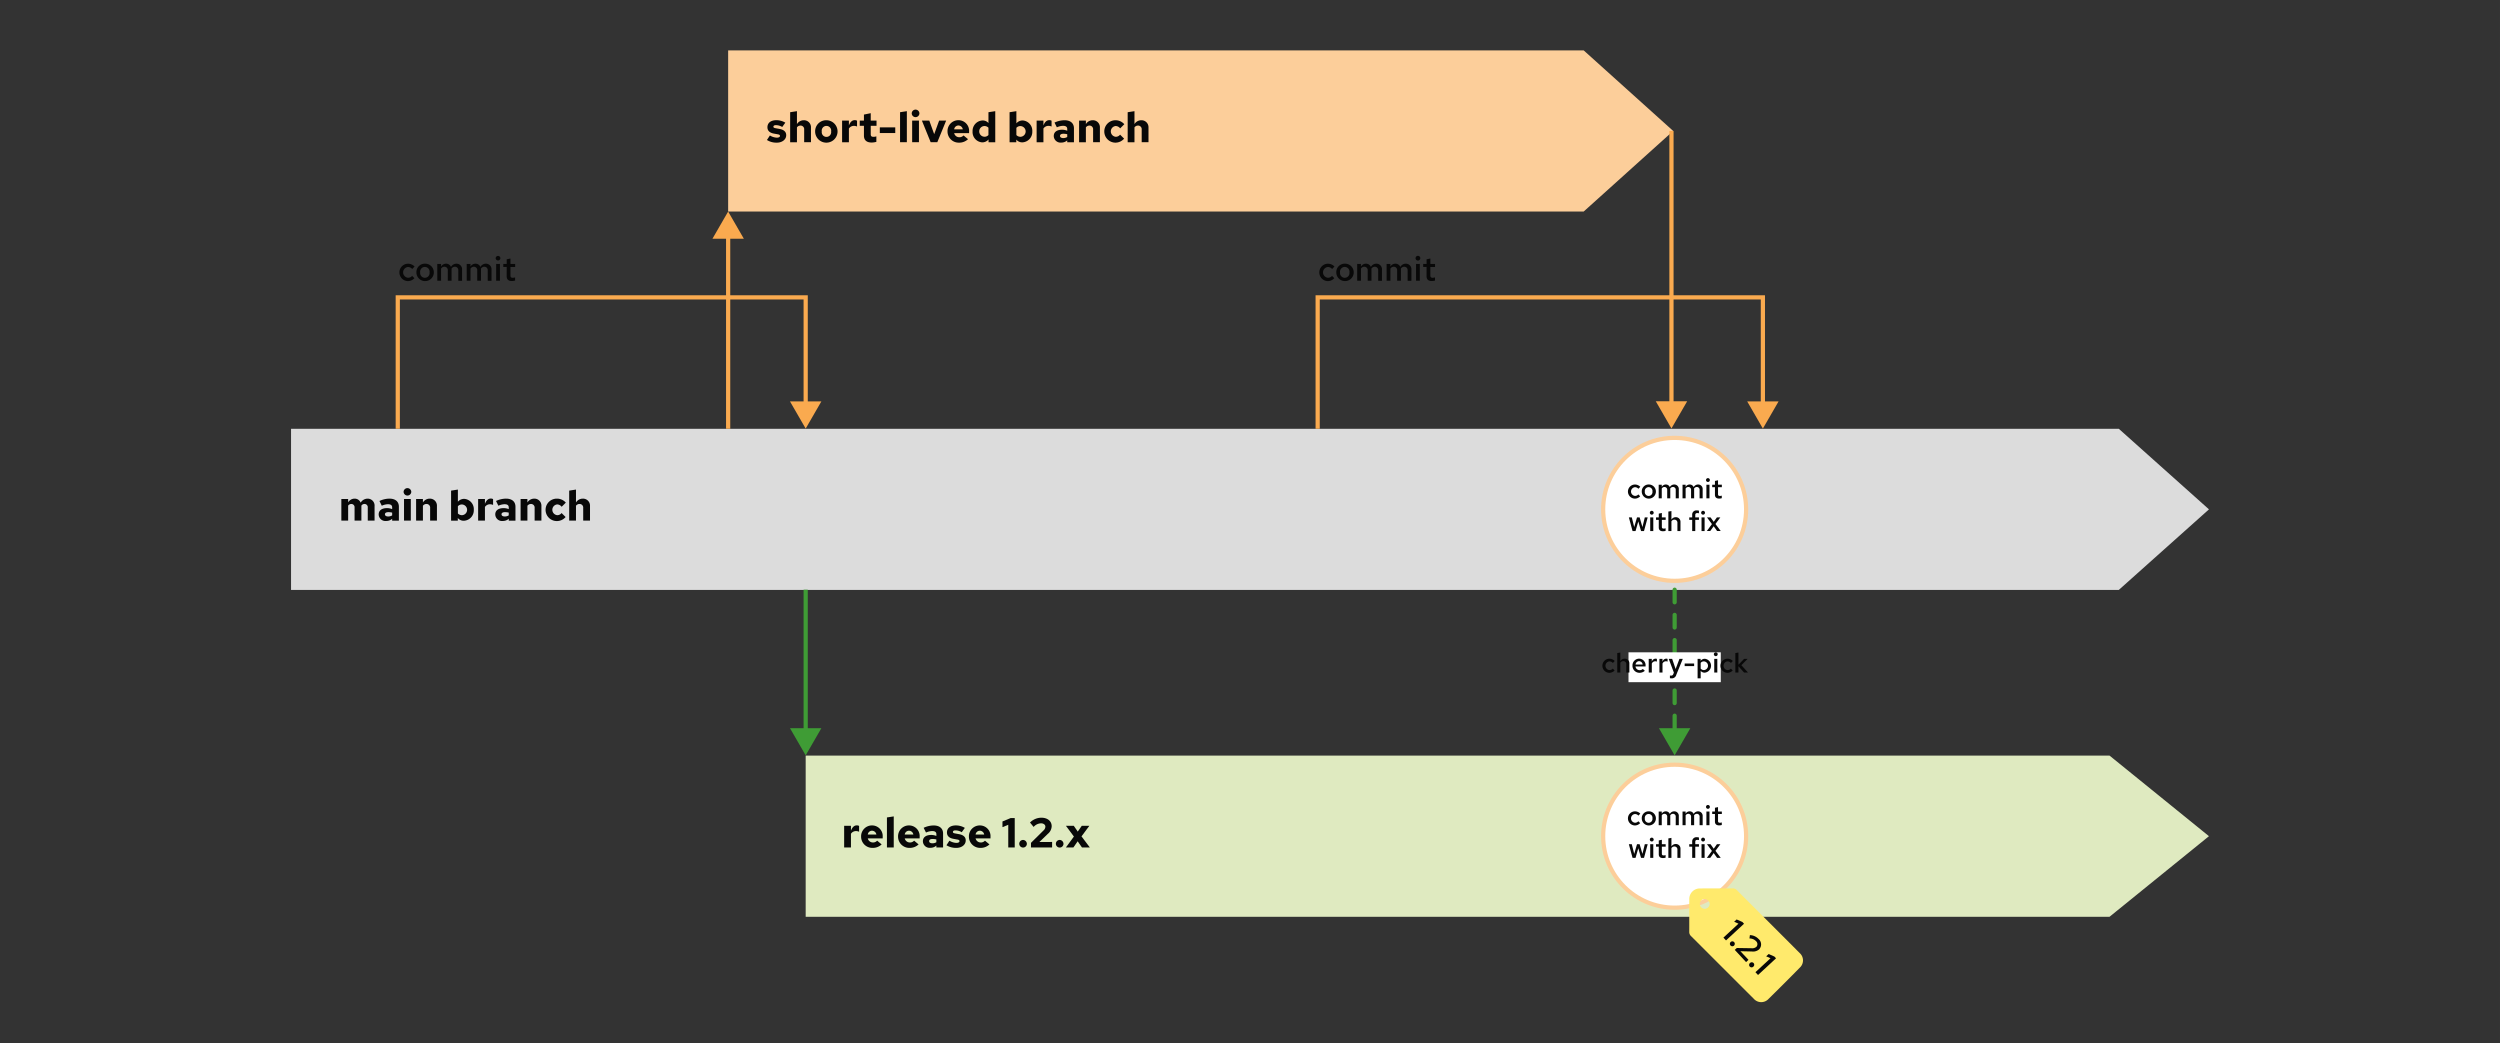 <svg id="Layer_1" data-name="Layer 1" xmlns="http://www.w3.org/2000/svg" width="210mm" height="87.638mm" viewBox="0 0 595.276 248.424">
  <rect x="0" y="0" width="595.276" height="248.424" fill="#333333" stroke="none"/>
  <defs>
    <style>
      .cls-1 {
        fill: #dcdcdc;
      }

      .cls-2 {
        fill: #080808;
      }

      .cls-3 {
        fill: #fcce9a;
      }

      .cls-11, .cls-4, .cls-6 {
        fill: none;
      }

      .cls-4, .cls-6 {
        stroke: #3f9c35;
      }

      .cls-11, .cls-4, .cls-8 {
        stroke-miterlimit: 10;
      }

      .cls-5 {
        fill: #3f9c35;
      }

      .cls-6 {
        stroke-linecap: round;
        stroke-linejoin: round;
        stroke-dasharray: 3 0 0 3 0 0;
      }

      .cls-7 {
        fill: #dfeac0;
      }

      .cls-10, .cls-8 {
        fill: #fff;
      }

      .cls-8 {
        stroke: #fcce9a;
      }

      .cls-9 {
        fill: #ffea6c;
      }

      .cls-11 {
        stroke: #faaa4f;
      }

      .cls-12 {
        fill: #faaa4f;
      }
    </style>
  </defs>
  <polygon class="cls-1" points="504.506 140.47 69.298 140.47 69.298 102.096 504.506 102.096 525.978 121.283 504.506 140.47"/>
  <g>
    <path class="cls-2" d="M81.278,118.811H82.9v.82a1.77,1.77,0,0,1,1.529-.9,1.527,1.527,0,0,1,1.449.96,1.948,1.948,0,0,1,1.689-.96,1.653,1.653,0,0,1,1.62,1.809v3.428h-1.62V120.86A.771.771,0,0,0,86.8,120a.885.885,0,0,0-.75.4v3.567H84.426V120.86a.771.771,0,0,0-.769-.859.927.927,0,0,0-.76.4v3.567H81.278Z"/>
    <path class="cls-2" d="M90.168,122.489c0-.949.74-1.5,2.009-1.5a3.35,3.35,0,0,1,1.2.24v-.42c0-.5-.33-.749-1.019-.749a3.835,3.835,0,0,0-1.449.36l-.56-1.13a5.707,5.707,0,0,1,2.369-.56c1.429,0,2.259.71,2.259,1.939v3.3h-1.6v-.449a2.051,2.051,0,0,1-1.429.53A1.6,1.6,0,0,1,90.168,122.489Zm2.279.49a1.756,1.756,0,0,0,.929-.26v-.66a3.856,3.856,0,0,0-.889-.11c-.53,0-.83.181-.83.51S91.947,122.979,92.447,122.979Z"/>
    <path class="cls-2" d="M96.1,117.112a.915.915,0,0,1,1.829,0,.915.915,0,0,1-1.829,0Zm1.719,6.856H96.2v-5.157h1.619Z"/>
    <path class="cls-2" d="M99.078,118.811H100.7v.84a1.9,1.9,0,0,1,1.629-.92,1.667,1.667,0,0,1,1.709,1.759v3.478h-1.619V120.96a.859.859,0,0,0-.859-.959,1.042,1.042,0,0,0-.86.429v3.538H99.078Z"/>
    <path class="cls-2" d="M110.417,124a1.807,1.807,0,0,1-1.41-.659v.629h-1.6v-7.146l1.619-.25v2.9a1.949,1.949,0,0,1,1.509-.69,2.458,2.458,0,0,1,2.279,2.619A2.486,2.486,0,0,1,110.417,124Zm-1.39-3.458v1.72a1.331,1.331,0,0,0,.97.409,1.275,1.275,0,0,0,0-2.548A1.249,1.249,0,0,0,109.027,120.54Z"/>
    <path class="cls-2" d="M113.848,118.811h1.619v1.17c.33-.86.79-1.27,1.4-1.27a1.1,1.1,0,0,1,.54.131v1.389a1.775,1.775,0,0,0-.76-.16,1.427,1.427,0,0,0-1.179.639v3.258h-1.619Z"/>
    <path class="cls-2" d="M117.928,122.489c0-.949.739-1.5,2.009-1.5a3.354,3.354,0,0,1,1.2.24v-.42c0-.5-.33-.749-1.019-.749a3.844,3.844,0,0,0-1.45.36l-.559-1.13a5.707,5.707,0,0,1,2.369-.56c1.429,0,2.258.71,2.258,1.939v3.3h-1.6v-.449a2.051,2.051,0,0,1-1.429.53A1.6,1.6,0,0,1,117.928,122.489Zm2.279.49a1.761,1.761,0,0,0,.929-.26v-.66a3.87,3.87,0,0,0-.889-.11c-.53,0-.83.181-.83.51S119.707,122.979,120.207,122.979Z"/>
    <path class="cls-2" d="M123.958,118.811h1.619v.84a1.9,1.9,0,0,1,1.629-.92,1.667,1.667,0,0,1,1.709,1.759v3.478H127.3V120.96a.859.859,0,0,0-.859-.959,1.041,1.041,0,0,0-.86.429v3.538h-1.619Z"/>
    <path class="cls-2" d="M133.715,122.159l.96.95a2.713,2.713,0,0,1-2.1.96,2.669,2.669,0,0,1,0-5.338,2.791,2.791,0,0,1,2.149.95l-.99.989a1.348,1.348,0,0,0-1.1-.559,1.288,1.288,0,0,0,.04,2.558A1.245,1.245,0,0,0,133.715,122.159Z"/>
    <path class="cls-2" d="M135.528,116.822l1.618-.25v3.079a1.9,1.9,0,0,1,1.63-.92,1.667,1.667,0,0,1,1.709,1.759v3.478h-1.619V120.96a.859.859,0,0,0-.86-.959,1.042,1.042,0,0,0-.86.429v3.538h-1.618Z"/>
  </g>
  <polygon class="cls-3" points="377.089 50.369 173.379 50.369 173.379 11.995 377.089 11.995 398.404 31.182 377.089 50.369"/>
  <g>
    <line class="cls-4" x1="191.84" y1="140.413" x2="191.84" y2="174.479"/>
    <polygon class="cls-5" points="188.101 173.385 191.84 179.861 195.58 173.385 188.101 173.385"/>
  </g>
  <g>
    <line class="cls-6" x1="398.75" y1="140.413" x2="398.75" y2="174.479"/>
    <polygon class="cls-5" points="395.01 173.385 398.749 179.861 402.489 173.385 395.01 173.385"/>
  </g>
  <polygon class="cls-7" points="502.304 218.293 191.84 218.293 191.84 179.918 502.304 179.918 525.978 199.105 502.304 218.293"/>
  <g>
    <circle class="cls-8" cx="398.75" cy="121.283" r="17.02"/>
    <g>
      <path class="cls-2" d="M390.1,117.724l.442.441a1.692,1.692,0,0,1-1.272.564,1.68,1.68,0,0,1,0-3.359,1.751,1.751,0,0,1,1.3.545l-.454.473a1.073,1.073,0,0,0-.817-.382,1.042,1.042,0,0,0,.02,2.075A1,1,0,0,0,390.1,117.724Z"/>
      <path class="cls-2" d="M392.557,115.364a1.683,1.683,0,1,1-1.635,1.679A1.622,1.622,0,0,1,392.557,115.364Zm.907,1.686a.918.918,0,1,0-1.815,0,.916.916,0,1,0,1.815,0Z"/>
      <path class="cls-2" d="M394.95,115.415h.732v.519a1.109,1.109,0,0,1,.967-.57,1.021,1.021,0,0,1,.953.628,1.2,1.2,0,0,1,1.076-.628,1.077,1.077,0,0,1,1.064,1.18v2.12h-.733V116.7a.658.658,0,0,0-.655-.746.775.775,0,0,0-.655.383,2.055,2.055,0,0,1,.013.208v2.12h-.733V116.7a.657.657,0,0,0-.654-.746.757.757,0,0,0-.643.37v2.341h-.732Z"/>
      <path class="cls-2" d="M400.63,115.415h.733v.519a1.108,1.108,0,0,1,.967-.57,1.021,1.021,0,0,1,.953.628,1.2,1.2,0,0,1,1.076-.628,1.076,1.076,0,0,1,1.063,1.18v2.12h-.732V116.7a.658.658,0,0,0-.655-.746.777.777,0,0,0-.656.383,2.056,2.056,0,0,1,.014.208v2.12h-.733V116.7a.658.658,0,0,0-.655-.746.756.756,0,0,0-.642.37v2.341h-.733Z"/>
      <path class="cls-2" d="M406.221,114.306a.457.457,0,0,1,.914,0,.457.457,0,0,1-.914,0Zm.823,4.358h-.732v-3.249h.732Z"/>
      <path class="cls-2" d="M408.348,116h-.655v-.584h.655v-.9l.733-.155v1.05h.908V116h-.908v1.647c0,.318.123.441.454.441a1.345,1.345,0,0,0,.44-.077v.615a2.273,2.273,0,0,1-.629.091c-.654,0-1-.311-1-.908Z"/>
      <path class="cls-2" d="M388.726,126.447l-.875-3.25h.7l.571,2.3.668-2.3h.623l.668,2.3.563-2.3h.688l-.875,3.25h-.707l-.656-2.29-.654,2.29Z"/>
      <path class="cls-2" d="M392.844,122.089a.457.457,0,0,1,.914,0,.457.457,0,0,1-.914,0Zm.823,4.358h-.732V123.2h.732Z"/>
      <path class="cls-2" d="M394.972,123.781h-.655V123.2h.655V122.3l.733-.155v1.05h.908v.584h-.908v1.647c0,.318.123.441.454.441a1.345,1.345,0,0,0,.44-.077v.615a2.273,2.273,0,0,1-.629.091c-.654,0-1-.311-1-.907Z"/>
      <path class="cls-2" d="M397.254,121.81l.733-.123v2.042a1.18,1.18,0,0,1,1.031-.583,1.094,1.094,0,0,1,1.122,1.16v2.141h-.732v-1.933a.7.7,0,0,0-.714-.778.834.834,0,0,0-.707.389v2.322h-.733Z"/>
      <path class="cls-2" d="M402.928,123.2v-.577a1,1,0,0,1,1.122-1.089,1.761,1.761,0,0,1,.487.065v.622a1.491,1.491,0,0,0-.389-.052c-.337,0-.486.15-.486.468v.563h.875v.584h-.875v2.666h-.734v-2.666h-.7V123.2Z"/>
      <path class="cls-2" d="M405.063,122.089a.457.457,0,0,1,.914,0,.457.457,0,0,1-.914,0Zm.823,4.358h-.732V123.2h.732Z"/>
      <path class="cls-2" d="M407.63,124.793l-1.186-1.6h.855l.759,1.07.759-1.07h.817l-1.167,1.576,1.258,1.674h-.862l-.818-1.148-.817,1.148h-.816Z"/>
    </g>
  </g>
  <g>
    <circle class="cls-8" cx="398.75" cy="199.105" r="17.02"/>
    <g>
      <path class="cls-2" d="M390.1,195.546l.442.441a1.688,1.688,0,0,1-1.272.564,1.68,1.68,0,0,1,0-3.359,1.751,1.751,0,0,1,1.3.545l-.454.473a1.073,1.073,0,0,0-.817-.382,1.042,1.042,0,0,0,.02,2.075A1,1,0,0,0,390.1,195.546Z"/>
      <path class="cls-2" d="M392.557,193.186a1.683,1.683,0,1,1-1.635,1.679A1.622,1.622,0,0,1,392.557,193.186Zm.907,1.686a.918.918,0,1,0-1.815,0,.916.916,0,1,0,1.815,0Z"/>
      <path class="cls-2" d="M394.95,193.238h.732v.519a1.108,1.108,0,0,1,.967-.571,1.021,1.021,0,0,1,.953.629,1.2,1.2,0,0,1,1.076-.629,1.077,1.077,0,0,1,1.064,1.18v2.121h-.733v-1.965a.658.658,0,0,0-.655-.746.776.776,0,0,0-.655.382c.007.072.013.137.013.208v2.121h-.733v-1.965a.657.657,0,0,0-.654-.746.756.756,0,0,0-.643.369v2.342h-.732Z"/>
      <path class="cls-2" d="M400.63,193.238h.733v.519a1.107,1.107,0,0,1,.967-.571,1.021,1.021,0,0,1,.953.629,1.2,1.2,0,0,1,1.076-.629,1.076,1.076,0,0,1,1.063,1.18v2.121h-.732v-1.965a.658.658,0,0,0-.655-.746.778.778,0,0,0-.656.382c.007.072.014.137.014.208v2.121h-.733v-1.965a.658.658,0,0,0-.655-.746.755.755,0,0,0-.642.369v2.342h-.733Z"/>
      <path class="cls-2" d="M406.221,192.129a.457.457,0,0,1,.914,0,.457.457,0,0,1-.914,0Zm.823,4.358h-.732v-3.249h.732Z"/>
      <path class="cls-2" d="M408.348,193.821h-.655v-.583h.655v-.9l.733-.156v1.051h.908v.583h-.908v1.647c0,.318.123.441.454.441a1.345,1.345,0,0,0,.44-.077v.615a2.273,2.273,0,0,1-.629.091c-.654,0-1-.311-1-.907Z"/>
      <path class="cls-2" d="M388.726,204.269l-.875-3.249h.7l.571,2.3.668-2.3h.623l.668,2.3.563-2.3h.688l-.875,3.249h-.707l-.656-2.289-.654,2.289Z"/>
      <path class="cls-2" d="M392.844,199.911a.457.457,0,0,1,.914,0,.457.457,0,0,1-.914,0Zm.823,4.358h-.732V201.02h.732Z"/>
      <path class="cls-2" d="M394.972,201.6h-.655v-.583h.655v-.9l.733-.156v1.051h.908v.583h-.908v1.648c0,.318.123.441.454.441a1.349,1.349,0,0,0,.44-.078v.616a2.311,2.311,0,0,1-.629.091c-.654,0-1-.311-1-.908Z"/>
      <path class="cls-2" d="M397.254,199.632l.733-.123v2.042a1.18,1.18,0,0,1,1.031-.583,1.094,1.094,0,0,1,1.122,1.161v2.14h-.732v-1.933a.7.7,0,0,0-.714-.778.834.834,0,0,0-.707.389v2.322h-.733Z"/>
      <path class="cls-2" d="M402.928,201.02v-.577a1,1,0,0,1,1.122-1.09,1.761,1.761,0,0,1,.487.065v.623a1.491,1.491,0,0,0-.389-.052c-.337,0-.486.149-.486.467v.564h.875v.583h-.875v2.666h-.734V201.6h-.7v-.583Z"/>
      <path class="cls-2" d="M405.063,199.911a.457.457,0,0,1,.914,0,.457.457,0,0,1-.914,0Zm.823,4.358h-.732V201.02h.732Z"/>
      <path class="cls-2" d="M407.63,202.615l-1.186-1.595h.855l.759,1.07.759-1.07h.817l-1.167,1.575,1.258,1.674h-.862l-.818-1.148-.817,1.148h-.816Z"/>
    </g>
  </g>
  <g>
    <path class="cls-2" d="M201,196.633h1.619V197.8c.33-.859.789-1.269,1.4-1.269a1.106,1.106,0,0,1,.54.13v1.389a1.775,1.775,0,0,0-.76-.16,1.424,1.424,0,0,0-1.179.64v3.258H201Z"/>
    <path class="cls-2" d="M207.757,201.89a2.666,2.666,0,0,1-2.718-2.668,2.587,2.587,0,0,1,2.6-2.679,2.535,2.535,0,0,1,2.538,2.738v.351h-3.548a1.238,1.238,0,0,0,1.209.969,1.277,1.277,0,0,0,1.02-.43l1.069.89A3.006,3.006,0,0,1,207.757,201.89Zm-1.129-3.178h2.049a1.074,1.074,0,0,0-1.05-.91A1.024,1.024,0,0,0,206.628,198.712Z"/>
    <path class="cls-2" d="M212.808,201.79h-1.619v-7.146l1.619-.25Z"/>
    <path class="cls-2" d="M216.557,201.89a2.666,2.666,0,0,1-2.718-2.668,2.587,2.587,0,0,1,2.6-2.679,2.535,2.535,0,0,1,2.538,2.738v.351h-3.548a1.237,1.237,0,0,0,1.209.969,1.277,1.277,0,0,0,1.02-.43l1.069.89A3.006,3.006,0,0,1,216.557,201.89Zm-1.129-3.178h2.049a1.074,1.074,0,0,0-1.05-.91A1.024,1.024,0,0,0,215.428,198.712Z"/>
    <path class="cls-2" d="M219.749,200.311c0-.949.739-1.5,2.009-1.5a3.358,3.358,0,0,1,1.2.24v-.42c0-.5-.33-.749-1.019-.749a3.839,3.839,0,0,0-1.45.359l-.559-1.129a5.7,5.7,0,0,1,2.368-.56c1.43,0,2.259.71,2.259,1.939v3.3h-1.6v-.449a2.058,2.058,0,0,1-1.429.529A1.6,1.6,0,0,1,219.749,200.311Zm2.278.49a1.762,1.762,0,0,0,.93-.26v-.66a3.871,3.871,0,0,0-.89-.11c-.529,0-.829.18-.829.51S221.528,200.8,222.027,200.8Z"/>
    <path class="cls-2" d="M226.068,200.181a3.342,3.342,0,0,0,1.66.52c.46,0,.739-.16.739-.42,0-.2-.15-.31-.48-.37l-.989-.18c-1-.189-1.519-.7-1.519-1.5,0-1.059.809-1.689,2.159-1.689a4.142,4.142,0,0,1,2.1.59L229,198.162a2.926,2.926,0,0,0-1.479-.44c-.39,0-.62.13-.62.36,0,.21.13.3.53.37l.969.18c1.02.19,1.559.71,1.549,1.489.01,1.01-.949,1.769-2.218,1.769a4.212,4.212,0,0,1-2.369-.63Z"/>
    <path class="cls-2" d="M233.427,201.89a2.667,2.667,0,0,1-2.719-2.668,2.588,2.588,0,0,1,2.6-2.679,2.535,2.535,0,0,1,2.539,2.738v.351H232.3a1.238,1.238,0,0,0,1.21.969,1.275,1.275,0,0,0,1.019-.43l1.07.89A3.009,3.009,0,0,1,233.427,201.89Zm-1.13-3.178h2.049a1.073,1.073,0,0,0-1.049-.91A1.024,1.024,0,0,0,232.3,198.712Z"/>
    <path class="cls-2" d="M241.617,201.79h-1.539v-5.4l-1.38.57V195.6l1.949-.81h.97Z"/>
    <path class="cls-2" d="M244.507,200.951a.906.906,0,1,1-.9-.95A.933.933,0,0,1,244.507,200.951Z"/>
    <path class="cls-2" d="M245.488,200.691l2.959-2.929a1.3,1.3,0,0,0,.47-.929c0-.45-.44-.79-1.03-.79a2.409,2.409,0,0,0-1.769.86l-.86-1.049a3.84,3.84,0,0,1,2.679-1.15c1.489,0,2.479.81,2.479,2.029a2.444,2.444,0,0,1-.91,1.809l-2.019,1.949,3.029-.01v1.309h-5.028Z"/>
    <path class="cls-2" d="M253.227,200.951a.906.906,0,1,1-.9-.95A.933.933,0,0,1,253.227,200.951Z"/>
    <path class="cls-2" d="M255.707,199.192l-1.9-2.559h1.869l.949,1.379.96-1.379h1.8l-1.869,2.519,1.989,2.638h-1.879l-1.02-1.469-1.019,1.469H253.8Z"/>
  </g>
  <g>
    <path class="cls-9" d="M402.237,214.2a2.516,2.516,0,0,1,2.632-2.65c2.576-.022,5.153,0,7.729-.01a1.2,1.2,0,0,1,.921.366c3.668,3.679,11.349,11.344,15.011,15.03a2.336,2.336,0,0,1,.035,3.46q-3.7,3.771-7.468,7.47a2.36,2.36,0,0,1-3.509-.051c-3.651-3.637-11.287-11.286-14.937-14.923a1.328,1.328,0,0,1-.425-1.027c.015-1.267,0-2.534.006-3.8C402.232,216.777,402.214,215.489,402.237,214.2Zm4.86,1.037a1.272,1.272,0,0,0-1.2-1.185,1.175,1.175,0,1,0,.058,2.35A1.241,1.241,0,0,0,407.1,215.238Z"/>
    <g>
      <path class="cls-2" d="M410.983,223.925l-.618-.667,3.589-3.324-1.035-.453.594-.55,1.365.6.392.422Z"/>
      <path class="cls-2" d="M412.871,225.177a.585.585,0,1,1,.049-.842A.6.6,0,0,1,412.871,225.177Z"/>
      <path class="cls-2" d="M413.551,225.729l3.465.056a1.566,1.566,0,0,0,1.194-.332.952.952,0,0,0-.095-1.368,2.105,2.105,0,0,0-1.553-.621l.107-.806a2.962,2.962,0,0,1,2.045.906,1.7,1.7,0,0,1,.14,2.5,2.229,2.229,0,0,1-1.762.493l-2.684-.061,1.924,2.052-.577.533-2.687-2.9Z"/>
      <path class="cls-2" d="M417.489,230.165a.585.585,0,1,1-.794-.857.585.585,0,1,1,.794.857Z"/>
      <path class="cls-2" d="M418.605,232.157l-.618-.668,3.589-3.323-1.034-.453.593-.551,1.365.6.392.423Z"/>
    </g>
  </g>
  <rect class="cls-10" x="387.762" y="155.325" width="21.975" height="7.11"/>
  <g>
    <path class="cls-2" d="M384.015,159.2l.442.44a1.689,1.689,0,0,1-1.272.565,1.68,1.68,0,0,1,0-3.359,1.75,1.75,0,0,1,1.3.544l-.454.474a1.073,1.073,0,0,0-.817-.383,1.042,1.042,0,0,0,.02,2.075A1,1,0,0,0,384.015,159.2Z"/>
    <path class="cls-2" d="M385.085,155.5l.733-.123v2.043a1.18,1.18,0,0,1,1.031-.584A1.094,1.094,0,0,1,387.971,158v2.14h-.732V158.2a.7.7,0,0,0-.714-.778.834.834,0,0,0-.707.389v2.322h-.733Z"/>
    <path class="cls-2" d="M390.364,160.2a1.652,1.652,0,0,1-1.654-1.686,1.6,1.6,0,0,1,1.582-1.68,1.56,1.56,0,0,1,1.538,1.673v.182h-2.4a.992.992,0,0,0,.973.888,1.056,1.056,0,0,0,.772-.3l.48.447A1.884,1.884,0,0,1,390.364,160.2Zm-.921-1.959h1.693a.889.889,0,0,0-.849-.81A.874.874,0,0,0,389.443,158.243Z"/>
    <path class="cls-2" d="M392.576,156.888h.732v.707a.963.963,0,0,1,.9-.765.862.862,0,0,1,.317.064v.642a1.05,1.05,0,0,0-.4-.077.892.892,0,0,0-.811.538v2.14h-.732Z"/>
    <path class="cls-2" d="M395.125,156.888h.732v.707a.963.963,0,0,1,.895-.765.871.871,0,0,1,.318.064v.642a1.052,1.052,0,0,0-.4-.077.892.892,0,0,0-.81.538v2.14h-.732Z"/>
    <path class="cls-2" d="M398.568,160.156l-1.226-3.268h.817l.824,2.413.908-2.413h.8l-1.543,3.781a1.1,1.1,0,0,1-1.154.856,1.521,1.521,0,0,1-.37-.046v-.629a2.519,2.519,0,0,0,.285.026.516.516,0,0,0,.525-.376Z"/>
    <path class="cls-2" d="M403.392,157.99v.617h-2.256v-.617Z"/>
    <path class="cls-2" d="M404.216,156.888h.72v.467a1.225,1.225,0,0,1,1.012-.493,1.662,1.662,0,0,1-.052,3.307,1.214,1.214,0,0,1-.947-.421v1.764h-.733Zm.733.953V159.2a1,1,0,0,0,.778.356,1.04,1.04,0,0,0,0-2.075A.953.953,0,0,0,404.949,157.841Z"/>
    <path class="cls-2" d="M408.088,155.779a.457.457,0,0,1,.914,0,.457.457,0,0,1-.914,0Zm.824,4.358h-.733v-3.249h.733Z"/>
    <path class="cls-2" d="M412.134,159.2l.442.44a1.689,1.689,0,0,1-1.272.565,1.68,1.68,0,0,1,0-3.359,1.75,1.75,0,0,1,1.3.544l-.454.474a1.072,1.072,0,0,0-.816-.383,1.042,1.042,0,0,0,.019,2.075A1,1,0,0,0,412.134,159.2Z"/>
    <path class="cls-2" d="M413.206,155.5l.732-.123v2.9l1.349-1.388h.837l-1.486,1.5,1.576,1.745h-.94l-1.336-1.5v1.5h-.732Z"/>
  </g>
  <g>
    <path class="cls-2" d="M183.322,32.258a3.342,3.342,0,0,0,1.659.52c.46,0,.74-.161.74-.42,0-.2-.15-.31-.48-.37l-.989-.18c-1-.19-1.52-.7-1.52-1.5,0-1.06.81-1.689,2.16-1.689a4.142,4.142,0,0,1,2.1.59l-.74,1.029a2.913,2.913,0,0,0-1.479-.44c-.389,0-.619.13-.619.36,0,.21.13.3.53.37l.969.18c1.019.19,1.559.709,1.549,1.489.01,1.009-.95,1.769-2.219,1.769a4.211,4.211,0,0,1-2.368-.63Z"/>
    <path class="cls-2" d="M188.143,26.721l1.618-.25V29.55a1.9,1.9,0,0,1,1.63-.92,1.667,1.667,0,0,1,1.709,1.759v3.478h-1.62V30.859a.858.858,0,0,0-.859-.96,1.043,1.043,0,0,0-.86.43v3.538h-1.618Z"/>
    <path class="cls-2" d="M196.781,28.63a2.669,2.669,0,1,1-2.688,2.669A2.625,2.625,0,0,1,196.781,28.63ZM197.9,31.3a1.13,1.13,0,1,0-2.228,0,1.127,1.127,0,1,0,2.228,0Z"/>
    <path class="cls-2" d="M200.512,28.71h1.619v1.169c.33-.859.789-1.269,1.4-1.269a1.106,1.106,0,0,1,.54.13v1.389a1.773,1.773,0,0,0-.759-.16,1.426,1.426,0,0,0-1.18.64v3.258h-1.619Z"/>
    <path class="cls-2" d="M205.711,29.959h-1V28.71h1V27.281l1.62-.33V28.71h1.379v1.249h-1.379v2c0,.46.18.62.679.62a2.17,2.17,0,0,0,.66-.11v1.309a4.5,4.5,0,0,1-1.109.16c-1.22,0-1.85-.56-1.85-1.659Z"/>
    <path class="cls-2" d="M213.17,30.329v1.349h-3.678V30.329Z"/>
    <path class="cls-2" d="M215.931,33.867h-1.619V26.721l1.619-.25Z"/>
    <path class="cls-2" d="M217.092,27.01A.912.912,0,0,1,218,26.1a.922.922,0,0,1,.92.909.915.915,0,0,1-1.829,0Zm1.719,6.857h-1.619V28.71h1.619Z"/>
    <path class="cls-2" d="M219.512,28.71h1.759l1.169,3.238,1.18-3.238h1.669l-2.109,5.157H221.6Z"/>
    <path class="cls-2" d="M228.33,33.967a2.666,2.666,0,0,1-2.718-2.668,2.587,2.587,0,0,1,2.6-2.679,2.534,2.534,0,0,1,2.539,2.738v.35H227.2a1.236,1.236,0,0,0,1.209.969,1.276,1.276,0,0,0,1.02-.429l1.069.889A3,3,0,0,1,228.33,33.967ZM227.2,30.789h2.049a1.074,1.074,0,0,0-1.05-.91A1.024,1.024,0,0,0,227.2,30.789Z"/>
    <path class="cls-2" d="M235.379,33.2a1.943,1.943,0,0,1-1.519.7,2.457,2.457,0,0,1-2.278-2.618,2.486,2.486,0,0,1,2.4-2.6,1.8,1.8,0,0,1,1.379.62V26.721l1.62-.25v7.4h-1.6Zm-.979-.639a1.252,1.252,0,0,0,.959-.41V30.409a1.311,1.311,0,0,0-.959-.4,1.275,1.275,0,0,0,0,2.549Z"/>
    <path class="cls-2" d="M243.4,33.9a1.806,1.806,0,0,1-1.409-.66v.63h-1.6V26.721l1.618-.25v2.9a1.949,1.949,0,0,1,1.51-.689A2.457,2.457,0,0,1,245.8,31.3,2.486,2.486,0,0,1,243.4,33.9Zm-1.39-3.458v1.719a1.328,1.328,0,0,0,.97.41,1.275,1.275,0,0,0,0-2.549A1.251,1.251,0,0,0,242.01,30.439Z"/>
    <path class="cls-2" d="M246.832,28.71h1.618v1.169c.33-.859.79-1.269,1.4-1.269a1.1,1.1,0,0,1,.539.13v1.389a1.77,1.77,0,0,0-.759-.16,1.426,1.426,0,0,0-1.18.64v3.258h-1.618Z"/>
    <path class="cls-2" d="M250.911,32.388c0-.95.74-1.5,2.009-1.5a3.362,3.362,0,0,1,1.2.241v-.42c0-.5-.33-.75-1.02-.75a3.835,3.835,0,0,0-1.449.36l-.56-1.129a5.707,5.707,0,0,1,2.369-.56c1.429,0,2.259.71,2.259,1.939v3.3h-1.6v-.45a2.055,2.055,0,0,1-1.43.53A1.605,1.605,0,0,1,250.911,32.388Zm2.279.49a1.762,1.762,0,0,0,.93-.261v-.659a3.871,3.871,0,0,0-.89-.11c-.53,0-.83.18-.83.51S252.69,32.878,253.19,32.878Z"/>
    <path class="cls-2" d="M256.941,28.71h1.619v.84a1.9,1.9,0,0,1,1.629-.92,1.667,1.667,0,0,1,1.709,1.759v3.478h-1.619V30.859a.859.859,0,0,0-.859-.96,1.043,1.043,0,0,0-.86.43v3.538h-1.619Z"/>
    <path class="cls-2" d="M266.7,32.058l.96.95a2.715,2.715,0,0,1-2.1.959,2.669,2.669,0,0,1,0-5.337,2.79,2.79,0,0,1,2.149.949l-.99.99a1.347,1.347,0,0,0-1.1-.56,1.288,1.288,0,0,0,.04,2.559A1.246,1.246,0,0,0,266.7,32.058Z"/>
    <path class="cls-2" d="M268.511,26.721l1.619-.25V29.55a1.9,1.9,0,0,1,1.629-.92,1.667,1.667,0,0,1,1.709,1.759v3.478h-1.619V30.859a.859.859,0,0,0-.859-.96,1.043,1.043,0,0,0-.86.43v3.538h-1.619Z"/>
  </g>
  <g>
    <path class="cls-2" d="M98.132,65.693l.544.543a2.082,2.082,0,0,1-1.567.7,2.072,2.072,0,0,1,0-4.142,2.156,2.156,0,0,1,1.6.672l-.56.583a1.324,1.324,0,0,0-1.007-.472,1.285,1.285,0,0,0,.024,2.559A1.23,1.23,0,0,0,98.132,65.693Z"/>
    <path class="cls-2" d="M101.165,62.782a2.076,2.076,0,1,1-2.015,2.071A2,2,0,0,1,101.165,62.782Zm1.12,2.079a1.132,1.132,0,1,0-2.239,0,1.13,1.13,0,1,0,2.239,0Z"/>
    <path class="cls-2" d="M104.118,62.846h.9v.64a1.367,1.367,0,0,1,1.191-.7,1.258,1.258,0,0,1,1.176.776,1.477,1.477,0,0,1,1.327-.776,1.327,1.327,0,0,1,1.311,1.455v2.615h-.9V64.429a.81.81,0,0,0-.808-.919.956.956,0,0,0-.807.471c.008.089.016.168.016.256v2.615h-.9V64.429a.81.81,0,0,0-.808-.919.928.928,0,0,0-.792.456v2.886h-.9Z"/>
    <path class="cls-2" d="M111.126,62.846h.9v.64a1.366,1.366,0,0,1,1.191-.7,1.258,1.258,0,0,1,1.175.776,1.478,1.478,0,0,1,1.328-.776,1.327,1.327,0,0,1,1.311,1.455v2.615h-.9V64.429a.81.81,0,0,0-.807-.919.956.956,0,0,0-.808.471c.008.089.016.168.016.256v2.615h-.9V64.429a.81.81,0,0,0-.808-.919.925.925,0,0,0-.791.456v2.886h-.9Z"/>
    <path class="cls-2" d="M118.022,61.479a.564.564,0,0,1,1.127,0,.564.564,0,0,1-1.127,0Zm1.016,5.373h-.9V62.846h.9Z"/>
    <path class="cls-2" d="M120.646,63.566h-.808v-.72h.808v-1.1l.9-.191v1.295h1.119v.72h-1.119V65.6c0,.393.152.544.56.544a1.66,1.66,0,0,0,.544-.1v.76a2.844,2.844,0,0,1-.776.112c-.808,0-1.231-.384-1.231-1.12Z"/>
  </g>
  <g>
    <path class="cls-2" d="M317.17,65.693l.544.543a2.082,2.082,0,0,1-1.567.7,2.072,2.072,0,0,1,0-4.142,2.16,2.16,0,0,1,1.6.672l-.56.583a1.328,1.328,0,0,0-1.008-.472,1.285,1.285,0,0,0,.025,2.559A1.23,1.23,0,0,0,317.17,65.693Z"/>
    <path class="cls-2" d="M320.2,62.782a2.076,2.076,0,1,1-2.015,2.071A2,2,0,0,1,320.2,62.782Zm1.119,2.079a1.132,1.132,0,1,0-2.239,0,1.13,1.13,0,1,0,2.239,0Z"/>
    <path class="cls-2" d="M323.156,62.846h.9v.64a1.364,1.364,0,0,1,1.19-.7,1.258,1.258,0,0,1,1.176.776,1.478,1.478,0,0,1,1.327-.776,1.328,1.328,0,0,1,1.312,1.455v2.615h-.9V64.429a.811.811,0,0,0-.808-.919.956.956,0,0,0-.808.471c.008.089.016.168.016.256v2.615h-.9V64.429a.81.81,0,0,0-.808-.919.926.926,0,0,0-.791.456v2.886h-.9Z"/>
    <path class="cls-2" d="M330.165,62.846h.9v.64a1.366,1.366,0,0,1,1.191-.7,1.259,1.259,0,0,1,1.176.776,1.477,1.477,0,0,1,1.327-.776,1.327,1.327,0,0,1,1.311,1.455v2.615h-.9V64.429a.809.809,0,0,0-.807-.919.957.957,0,0,0-.808.471,2.463,2.463,0,0,1,.017.256v2.615h-.9V64.429a.81.81,0,0,0-.807-.919.928.928,0,0,0-.792.456v2.886h-.9Z"/>
    <path class="cls-2" d="M337.06,61.479a.564.564,0,0,1,1.128,0,.564.564,0,0,1-1.128,0Zm1.016,5.373h-.9V62.846h.9Z"/>
    <path class="cls-2" d="M339.684,63.566h-.808v-.72h.808v-1.1l.9-.191v1.295h1.12v.72h-1.12V65.6c0,.393.153.544.56.544a1.656,1.656,0,0,0,.544-.1v.76a2.842,2.842,0,0,1-.775.112c-.808,0-1.232-.384-1.232-1.12Z"/>
  </g>
  <g>
    <polyline class="cls-11" points="94.711 102.096 94.711 70.808 191.84 70.808 191.84 96.668"/>
    <polygon class="cls-12" points="188.101 95.574 191.84 102.05 195.58 95.574 188.101 95.574"/>
  </g>
  <g>
    <polyline class="cls-11" points="313.749 102.096 313.749 70.808 419.761 70.808 419.761 96.668"/>
    <polygon class="cls-12" points="416.022 95.574 419.761 102.05 423.5 95.574 416.022 95.574"/>
  </g>
  <g>
    <line class="cls-11" x1="397.994" y1="31.182" x2="397.994" y2="96.639"/>
    <polygon class="cls-12" points="394.255 95.544 397.994 102.02 401.734 95.544 394.255 95.544"/>
  </g>
  <g>
    <line class="cls-11" x1="173.379" y1="102.096" x2="173.379" y2="55.751"/>
    <polygon class="cls-12" points="177.118 56.845 173.379 50.369 169.64 56.845 177.118 56.845"/>
  </g>
</svg>
